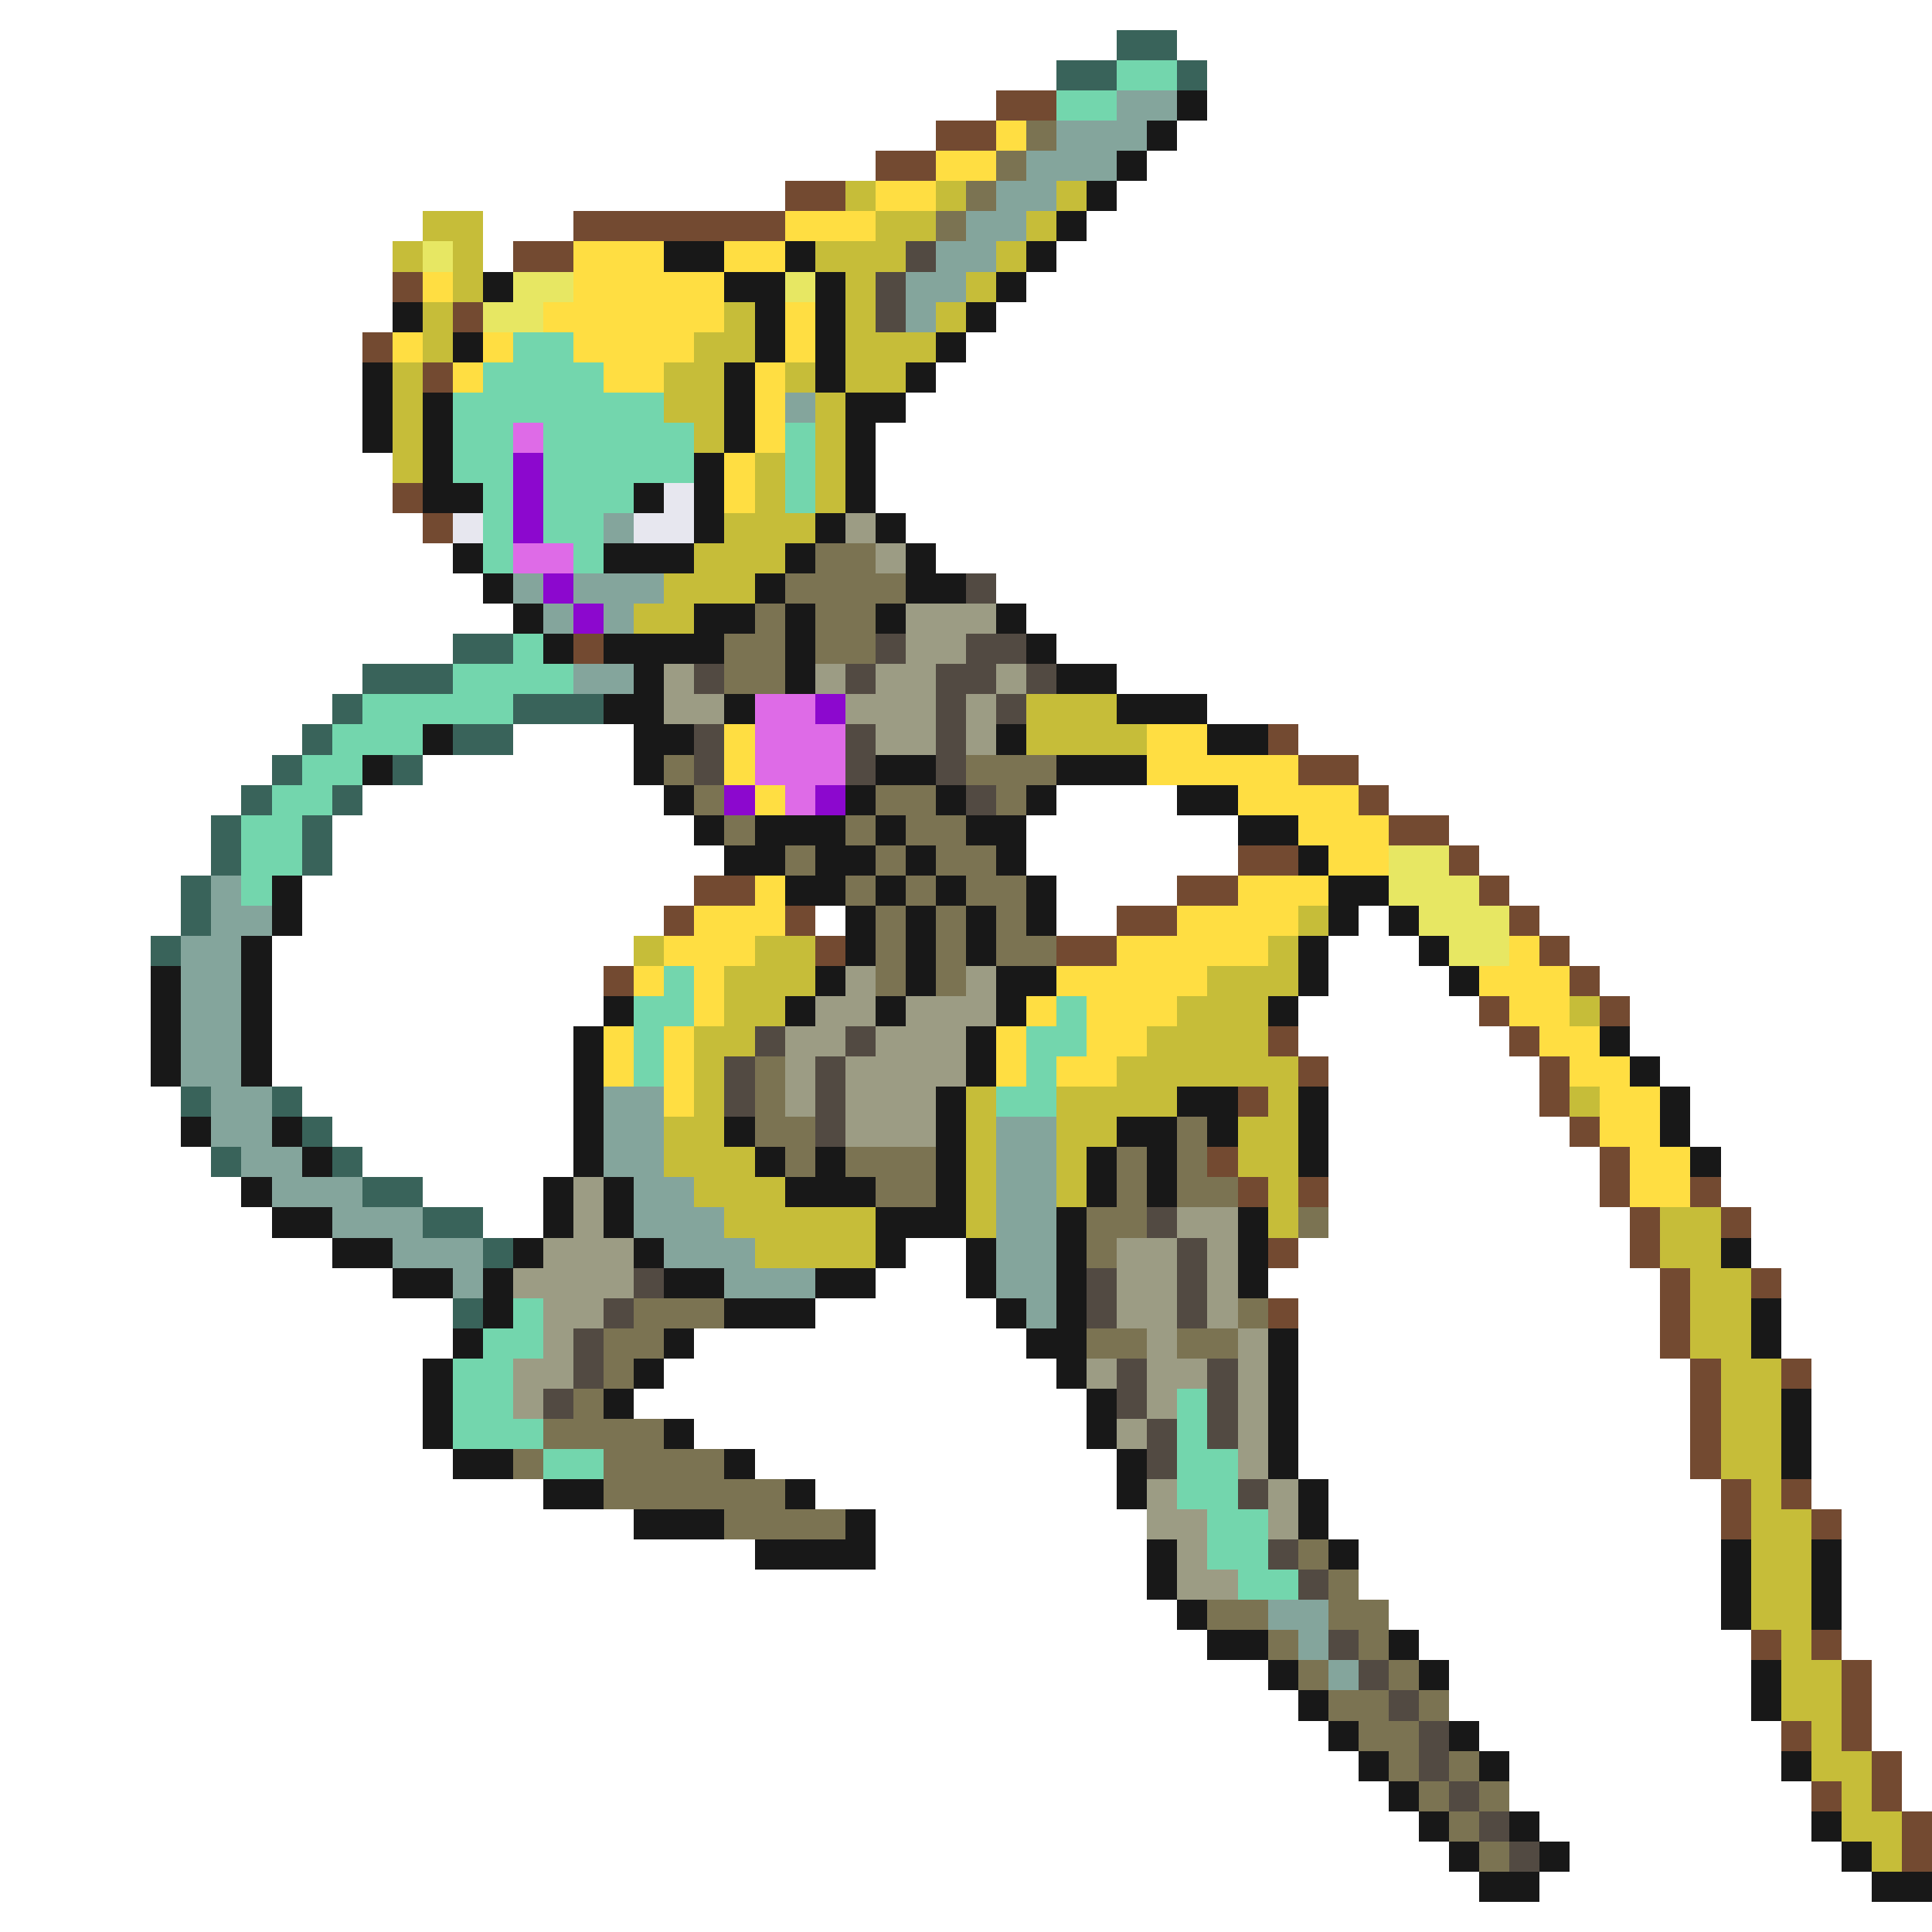 <svg xmlns="http://www.w3.org/2000/svg" viewBox="0 -0.5 64 64" shape-rendering="crispEdges">
<path stroke="#39635a" d="M37 1h2M35 2h2M39 2h1M15 21h2M12 22h3M11 23h1M17 23h3M10 24h1M15 24h2M9 25h1M13 25h1M8 26h1M11 26h1M7 27h1M10 27h1M7 28h1M10 28h1M6 29h1M6 30h1M5 31h1M6 36h1M9 36h1M10 37h1M7 38h1M11 38h1M12 39h2M14 40h2M16 41h1M15 43h1" />
<path stroke="#73d6ad" d="M37 2h2M35 3h2M17 11h2M16 12h4M15 13h7M15 14h2M18 14h5M26 14h1M15 15h2M18 15h5M26 15h1M16 16h1M18 16h3M26 16h1M16 17h1M18 17h2M16 18h1M19 18h1M17 21h1M15 22h4M12 23h5M11 24h3M10 25h2M9 26h2M8 27h2M8 28h2M8 29h1M22 32h1M21 33h2M35 33h1M21 34h1M34 34h2M21 35h1M34 35h1M33 36h2M17 43h1M16 44h2M15 45h2M15 46h2M39 46h1M15 47h3M39 47h1M18 48h2M39 48h2M39 49h2M40 50h2M40 51h2M41 52h2" />
<path stroke="#734a31" d="M33 3h2M31 4h2M29 5h2M26 6h2M19 7h7M17 8h2M13 9h1M15 10h1M12 11h1M14 12h1M13 16h1M14 17h1M19 21h1M42 24h1M43 25h2M45 26h1M46 27h2M41 28h2M48 28h1M23 29h2M39 29h2M49 29h1M22 30h1M26 30h1M37 30h2M50 30h1M27 31h1M35 31h2M51 31h1M20 32h1M52 32h1M49 33h1M53 33h1M42 34h1M50 34h1M43 35h1M51 35h1M41 36h1M51 36h1M52 37h1M40 38h1M53 38h1M41 39h1M43 39h1M53 39h1M56 39h1M54 40h1M57 40h1M42 41h1M54 41h1M55 42h1M58 42h1M42 43h1M55 43h1M55 44h1M56 45h1M59 45h1M56 46h1M56 47h1M56 48h1M57 49h1M59 49h1M57 50h1M60 50h1M58 54h1M60 54h1M61 55h1M61 56h1M59 57h1M61 57h1M62 58h1M60 59h1M62 59h1M63 60h1M63 61h1" />
<path stroke="#84a59c" d="M37 3h2M35 4h3M34 5h3M33 6h2M32 7h2M31 8h2M30 9h2M30 10h1M26 13h1M20 17h1M17 19h1M19 19h3M18 20h1M20 20h1M19 22h2M7 29h1M7 30h2M6 31h2M6 32h2M6 33h2M6 34h2M6 35h2M7 36h2M20 36h2M7 37h2M20 37h2M33 37h2M8 38h2M20 38h2M33 38h2M9 39h3M21 39h2M33 39h2M11 40h3M21 40h3M33 40h2M13 41h3M22 41h3M33 41h2M15 42h1M24 42h3M33 42h2M34 43h1M42 53h2M43 54h1M44 55h1" />
<path stroke="#181818" d="M39 3h1M38 4h1M37 5h1M36 6h1M35 7h1M22 8h2M26 8h1M34 8h1M16 9h1M24 9h2M27 9h1M33 9h1M13 10h1M25 10h1M27 10h1M32 10h1M15 11h1M25 11h1M27 11h1M31 11h1M12 12h1M24 12h1M27 12h1M30 12h1M12 13h1M14 13h1M24 13h1M28 13h2M12 14h1M14 14h1M24 14h1M28 14h1M14 15h1M23 15h1M28 15h1M14 16h2M21 16h1M23 16h1M28 16h1M23 17h1M27 17h1M29 17h1M15 18h1M20 18h3M26 18h1M30 18h1M16 19h1M25 19h1M30 19h2M17 20h1M23 20h2M26 20h1M29 20h1M33 20h1M18 21h1M20 21h4M26 21h1M34 21h1M21 22h1M26 22h1M35 22h2M20 23h2M24 23h1M37 23h3M14 24h1M21 24h2M33 24h1M40 24h2M12 25h1M21 25h1M29 25h2M35 25h3M22 26h1M28 26h1M31 26h1M34 26h1M39 26h2M23 27h1M25 27h3M29 27h1M32 27h2M41 27h2M24 28h2M27 28h2M30 28h1M33 28h1M43 28h1M9 29h1M26 29h2M29 29h1M31 29h1M34 29h1M44 29h2M9 30h1M28 30h1M30 30h1M32 30h1M34 30h1M44 30h1M46 30h1M8 31h1M28 31h1M30 31h1M32 31h1M43 31h1M47 31h1M5 32h1M8 32h1M27 32h1M30 32h1M33 32h2M43 32h1M48 32h1M5 33h1M8 33h1M20 33h1M26 33h1M29 33h1M33 33h1M42 33h1M5 34h1M8 34h1M19 34h1M32 34h1M53 34h1M5 35h1M8 35h1M19 35h1M32 35h1M54 35h1M19 36h1M31 36h1M39 36h2M43 36h1M55 36h1M6 37h1M9 37h1M19 37h1M24 37h1M31 37h1M37 37h2M40 37h1M43 37h1M55 37h1M10 38h1M19 38h1M25 38h1M27 38h1M31 38h1M36 38h1M38 38h1M43 38h1M56 38h1M8 39h1M18 39h1M20 39h1M26 39h3M31 39h1M36 39h1M38 39h1M9 40h2M18 40h1M20 40h1M29 40h3M35 40h1M41 40h1M11 41h2M17 41h1M21 41h1M29 41h1M32 41h1M35 41h1M41 41h1M57 41h1M13 42h2M16 42h1M22 42h2M27 42h2M32 42h1M35 42h1M41 42h1M16 43h1M24 43h3M33 43h1M35 43h1M58 43h1M15 44h1M22 44h1M34 44h2M42 44h1M58 44h1M14 45h1M21 45h1M35 45h1M42 45h1M14 46h1M20 46h1M36 46h1M42 46h1M59 46h1M14 47h1M22 47h1M36 47h1M42 47h1M59 47h1M15 48h2M24 48h1M37 48h1M42 48h1M59 48h1M18 49h2M26 49h1M37 49h1M43 49h1M21 50h3M28 50h1M43 50h1M25 51h4M38 51h1M44 51h1M57 51h1M60 51h1M38 52h1M57 52h1M60 52h1M39 53h1M57 53h1M60 53h1M40 54h2M46 54h1M42 55h1M47 55h1M58 55h1M43 56h1M58 56h1M44 57h1M48 57h1M45 58h1M49 58h1M59 58h1M46 59h1M47 60h1M50 60h1M60 60h1M48 61h1M51 61h1M61 61h1M49 62h2M62 62h2" />
<path stroke="#ffde42" d="M33 4h1M31 5h2M29 6h2M26 7h3M19 8h3M24 8h2M14 9h1M19 9h5M18 10h6M26 10h1M13 11h1M16 11h1M19 11h4M26 11h1M15 12h1M20 12h2M25 12h1M25 13h1M25 14h1M24 15h1M24 16h1M24 24h1M38 24h2M24 25h1M38 25h5M25 26h1M41 26h4M43 27h3M44 28h2M25 29h1M41 29h3M23 30h3M39 30h4M22 31h3M37 31h5M50 31h1M21 32h1M23 32h1M35 32h5M49 32h3M23 33h1M34 33h1M36 33h3M50 33h2M20 34h1M22 34h1M33 34h1M36 34h2M51 34h2M20 35h1M22 35h1M33 35h1M35 35h2M52 35h2M22 36h1M53 36h2M53 37h2M54 38h2M54 39h2" />
<path stroke="#7b7352" d="M34 4h1M33 5h1M32 6h1M31 7h1M27 18h2M26 19h4M25 20h1M27 20h2M24 21h2M27 21h2M24 22h2M22 25h1M32 25h3M23 26h1M29 26h2M33 26h1M24 27h1M28 27h1M30 27h2M26 28h1M29 28h1M31 28h2M28 29h1M30 29h1M32 29h2M29 30h1M31 30h1M33 30h1M29 31h1M31 31h1M33 31h2M29 32h1M31 32h1M25 35h1M25 36h1M25 37h2M39 37h1M26 38h1M28 38h3M37 38h1M39 38h1M29 39h2M37 39h1M39 39h2M36 40h2M43 40h1M36 41h1M21 43h3M41 43h1M20 44h2M36 44h2M39 44h2M20 45h1M19 46h1M18 47h4M17 48h1M20 48h4M20 49h6M24 50h4M43 51h1M44 52h1M40 53h2M44 53h2M42 54h1M45 54h1M43 55h1M46 55h1M44 56h2M47 56h1M45 57h2M46 58h1M48 58h1M47 59h1M49 59h1M48 60h1M49 61h1" />
<path stroke="#c6bd39" d="M28 6h1M31 6h1M35 6h1M14 7h2M29 7h2M34 7h1M13 8h1M15 8h1M27 8h3M33 8h1M15 9h1M28 9h1M32 9h1M14 10h1M24 10h1M28 10h1M31 10h1M14 11h1M23 11h2M28 11h3M13 12h1M22 12h2M26 12h1M28 12h2M13 13h1M22 13h2M27 13h1M13 14h1M23 14h1M27 14h1M13 15h1M25 15h1M27 15h1M25 16h1M27 16h1M24 17h3M23 18h3M22 19h3M21 20h2M34 23h3M34 24h4M43 30h1M21 31h1M25 31h2M42 31h1M24 32h3M40 32h3M24 33h2M39 33h3M52 33h1M23 34h2M38 34h4M23 35h1M37 35h6M23 36h1M32 36h1M35 36h4M42 36h1M52 36h1M22 37h2M32 37h1M35 37h2M41 37h2M22 38h3M32 38h1M35 38h1M41 38h2M23 39h3M32 39h1M35 39h1M42 39h1M24 40h5M32 40h1M42 40h1M55 40h2M25 41h4M55 41h2M56 42h2M56 43h2M56 44h2M57 45h2M57 46h2M57 47h2M57 48h2M58 49h1M58 50h2M58 51h2M58 52h2M58 53h2M59 54h1M59 55h2M59 56h2M60 57h1M60 58h2M61 59h1M61 60h2M62 61h1" />
<path stroke="#e7e763" d="M14 8h1M17 9h2M26 9h1M16 10h2M46 28h2M46 29h3M47 30h3M48 31h2" />
<path stroke="#524a42" d="M30 8h1M29 9h1M29 10h1M32 19h1M29 21h1M32 21h2M23 22h1M28 22h1M31 22h2M34 22h1M31 23h1M33 23h1M23 24h1M28 24h1M31 24h1M23 25h1M28 25h1M31 25h1M32 26h1M25 34h1M28 34h1M24 35h1M27 35h1M24 36h1M27 36h1M27 37h1M38 40h1M39 41h1M21 42h1M36 42h1M39 42h1M20 43h1M36 43h1M39 43h1M19 44h1M19 45h1M37 45h1M40 45h1M18 46h1M37 46h1M40 46h1M38 47h1M40 47h1M38 48h1M41 49h1M42 51h1M43 52h1M44 54h1M45 55h1M46 56h1M47 57h1M47 58h1M48 59h1M49 60h1M50 61h1" />
<path stroke="#de6be7" d="M17 14h1M17 18h2M25 23h2M25 24h3M25 25h3M26 26h1" />
<path stroke="#8c08ce" d="M17 15h1M17 16h1M17 17h1M18 19h1M19 20h1M27 23h1M24 26h1M27 26h1" />
<path stroke="#e7e7ef" d="M22 16h1M15 17h1M21 17h2" />
<path stroke="#9c9c84" d="M28 17h1M29 18h1M30 20h3M30 21h2M22 22h1M27 22h1M29 22h2M33 22h1M22 23h2M28 23h3M32 23h1M29 24h2M32 24h1M28 32h1M32 32h1M27 33h2M30 33h3M26 34h2M29 34h3M26 35h1M28 35h4M26 36h1M28 36h3M28 37h3M19 39h1M19 40h1M39 40h2M18 41h3M37 41h2M40 41h1M17 42h4M37 42h2M40 42h1M18 43h2M37 43h2M40 43h1M18 44h1M38 44h1M41 44h1M17 45h2M36 45h1M38 45h2M41 45h1M17 46h1M38 46h1M41 46h1M37 47h1M41 47h1M41 48h1M38 49h1M42 49h1M38 50h2M42 50h1M39 51h1M39 52h2" />
</svg>